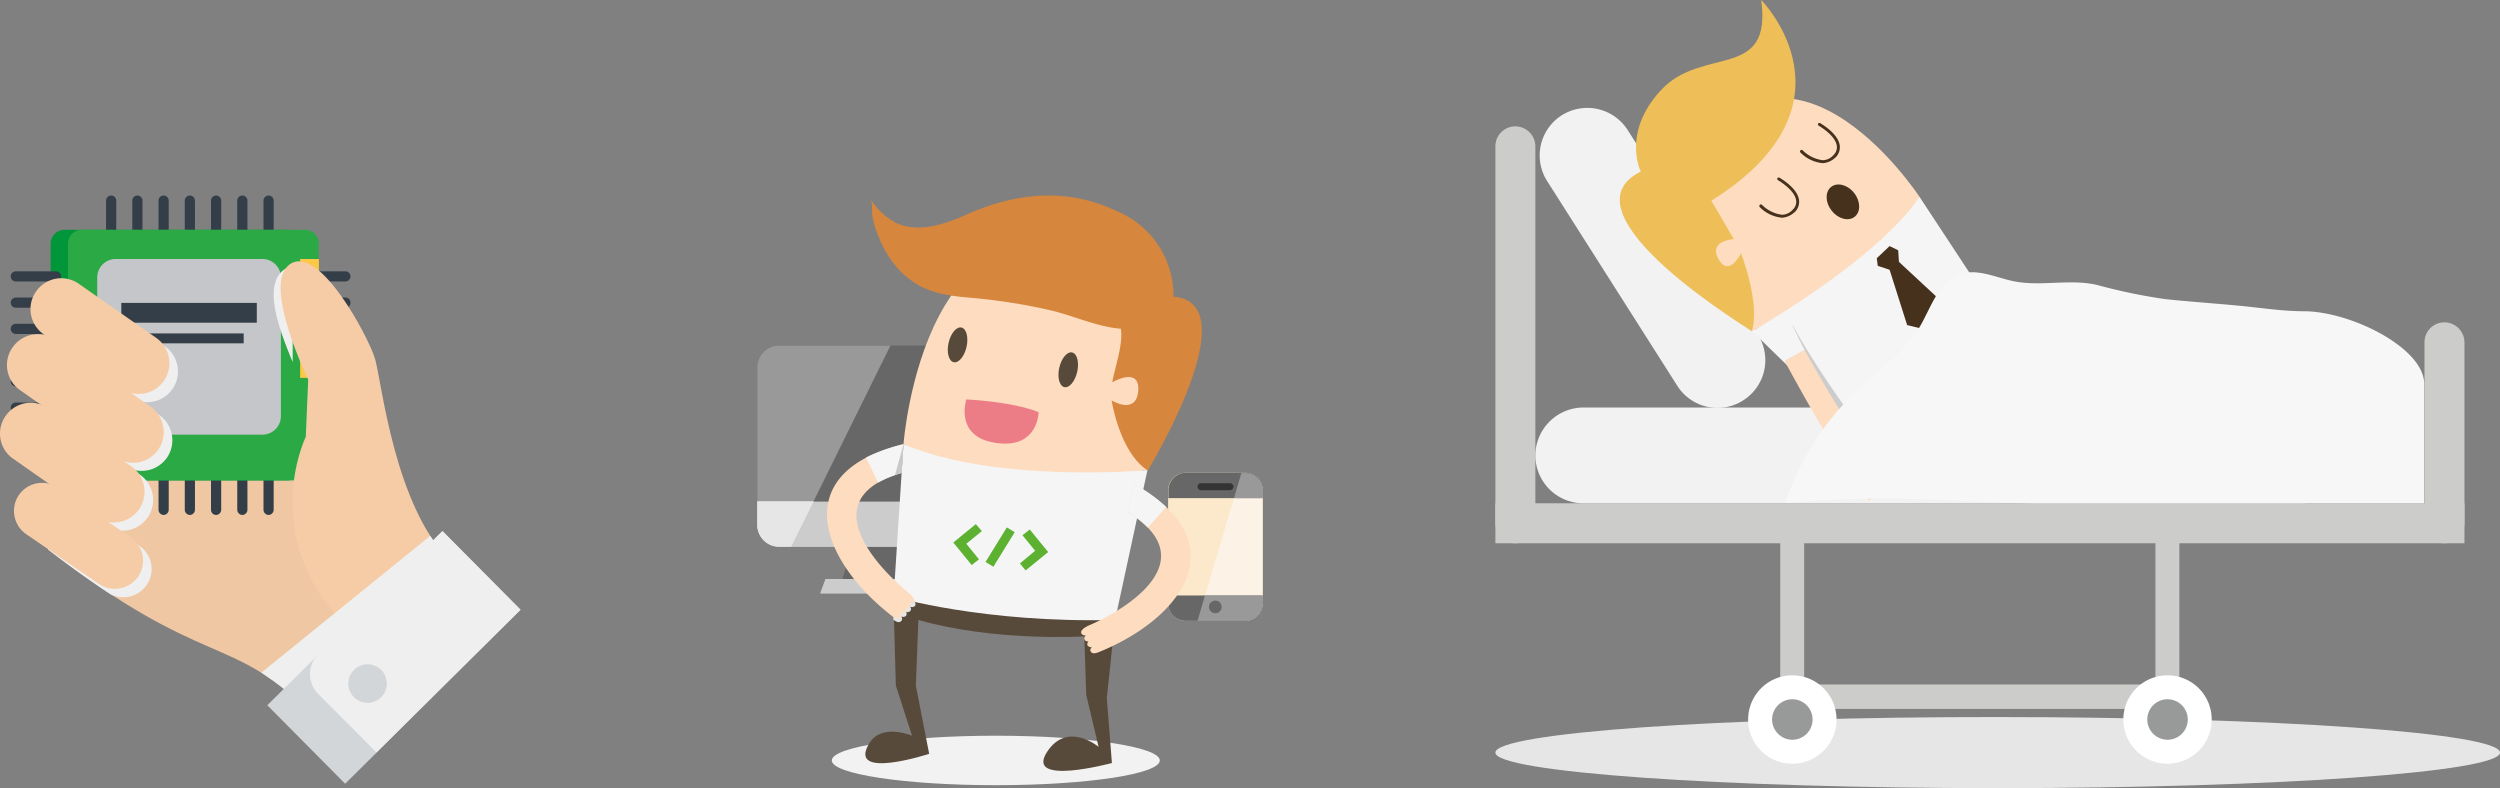 <svg xmlns="http://www.w3.org/2000/svg" viewBox="54 4890.367 319 100.566">
  <rect x="54" y="4890.367" width="319" height="100.566" fill="#808080" stroke="none"/>
  <defs>
    <style>
      .cls-1 {
        fill: #efc7a3;
      }

      .cls-2 {
        fill: #343e48;
      }

      .cls-3 {
        fill: #019639;
      }

      .cls-4 {
        fill: #2ba945;
      }

      .cls-5 {
        fill: #c4c6c9;
      }

      .cls-6 {
        fill: #fdc846;
      }

      .cls-7 {
        fill: #efefef;
      }

      .cls-8 {
        fill: #f6cca7;
      }

      .cls-9 {
        fill: #d2d6d9;
      }

      .cls-10 {
        fill: #676767;
      }

      .cls-11 {
        fill: #cdcccc;
      }

      .cls-12 {
        fill: #9a9999;
      }

      .cls-13, .cls-27 {
        fill: #e7e6e6;
      }

      .cls-14 {
        fill: #fce8ca;
      }

      .cls-15 {
        fill: #fcf3e6;
      }

      .cls-16 {
        fill: #343434;
      }

      .cls-17, .cls-28 {
        fill: #f2f2f2;
      }

      .cls-18 {
        fill: #fddcbf;
      }

      .cls-19 {
        fill: #d6863d;
      }

      .cls-20 {
        fill: #584a3a;
      }

      .cls-21 {
        fill: #f5f5f5;
      }

      .cls-22 {
        opacity: 0.18;
      }

      .cls-23 {
        fill: #010202;
      }

      .cls-24 {
        fill: none;
      }

      .cls-25 {
        fill: #ec7d87;
      }

      .cls-26 {
        fill: #5cb130;
      }

      .cls-27, .cls-28, .cls-30, .cls-31, .cls-32, .cls-35 {
        fill-rule: evenodd;
      }

      .cls-29, .cls-30 {
        fill: #cccccb;
      }

      .cls-31 {
        fill: #fff;
      }

      .cls-32 {
        fill: #989999;
      }

      .cls-33 {
        fill: #46311d;
      }

      .cls-34 {
        fill: #eebf58;
      }

      .cls-35 {
        fill: #f8f7f7;
      }
    </style>
  </defs>
  <g id="Group_1866" data-name="Group 1866" transform="translate(21)">
    <g id="Group_1546" data-name="Group 1546" transform="translate(33.013 4915.318)">
      <g id="Group_1543" data-name="Group 1543" transform="translate(1.358 0)">
        <path id="Path_1691" data-name="Path 1691" class="cls-1" d="M52.541,67.354c4.851,3.28,16.6,20.839,16.6,20.839L51.311,106.129C41.3,96.017,37.954,100.766,17.9,85.29L39.389,61S50.526,71.556,52.541,67.354Z" transform="translate(-13.151 -40.161)"/>
        <g id="Group_1541" data-name="Group 1541">
          <path id="Path_1692" data-name="Path 1692" class="cls-2" d="M69.649,6.423A.672.672,0,0,1,69,5.774V.649a.649.649,0,0,1,1.3,0V5.774a.672.672,0,0,1-.649.649Zm0,0" transform="translate(-46.794 0)"/>
          <path id="Path_1693" data-name="Path 1693" class="cls-2" d="M59.849,6.423a.672.672,0,0,1-.649-.649V.649a.649.649,0,1,1,1.3,0V5.774a.672.672,0,0,1-.649.649Zm0,0" transform="translate(-40.342 0)"/>
          <path id="Path_1694" data-name="Path 1694" class="cls-2" d="M50.049,6.423a.672.672,0,0,1-.649-.649V.649a.649.649,0,0,1,1.3,0V5.774a.672.672,0,0,1-.649.649Zm0,0" transform="translate(-33.89 0)"/>
          <path id="Path_1695" data-name="Path 1695" class="cls-2" d="M40.249,6.423a.672.672,0,0,1-.649-.649V.649a.649.649,0,1,1,1.3,0V5.774a.672.672,0,0,1-.649.649Zm0,0" transform="translate(-27.438 0)"/>
          <path id="Path_1696" data-name="Path 1696" class="cls-2" d="M79.449,6.423a.649.649,0,0,1-.649-.649V.649a.649.649,0,1,1,1.3,0V5.774a.672.672,0,0,1-.649.649Zm0,0" transform="translate(-53.246 0)"/>
          <path id="Path_1697" data-name="Path 1697" class="cls-2" d="M89.249,6.423a.672.672,0,0,1-.649-.649V.649a.649.649,0,0,1,1.3,0V5.774a.672.672,0,0,1-.649.649Zm0,0" transform="translate(-59.698 0)"/>
          <path id="Path_1698" data-name="Path 1698" class="cls-2" d="M99.049,6.423a.672.672,0,0,1-.649-.649V.649a.649.649,0,1,1,1.3,0V5.774a.672.672,0,0,1-.649.649Zm0,0" transform="translate(-66.15 0)"/>
          <path id="Path_1699" data-name="Path 1699" class="cls-2" d="M69.649,106.923a.672.672,0,0,1-.649-.649v-5.124a.649.649,0,1,1,1.3,0v5.124a.672.672,0,0,1-.649.649Zm0,0" transform="translate(-46.794 -66.166)"/>
          <path id="Path_1700" data-name="Path 1700" class="cls-2" d="M79.449,106.923a.649.649,0,0,1-.649-.649v-5.124a.649.649,0,1,1,1.3,0v5.124a.672.672,0,0,1-.649.649Zm0,0" transform="translate(-53.246 -66.166)"/>
          <path id="Path_1701" data-name="Path 1701" class="cls-2" d="M89.249,106.923a.672.672,0,0,1-.649-.649v-5.124a.649.649,0,1,1,1.3,0v5.124a.672.672,0,0,1-.649.649Zm0,0" transform="translate(-59.698 -66.166)"/>
          <path id="Path_1702" data-name="Path 1702" class="cls-2" d="M99.049,106.923a.672.672,0,0,1-.649-.649v-5.124a.649.649,0,1,1,1.3,0v5.124a.672.672,0,0,1-.649.649Zm0,0" transform="translate(-66.15 -66.166)"/>
          <path id="Path_1703" data-name="Path 1703" class="cls-2" d="M59.849,106.923a.672.672,0,0,1-.649-.649v-5.124a.649.649,0,1,1,1.3,0v5.124a.672.672,0,0,1-.649.649Zm0,0" transform="translate(-40.342 -66.166)"/>
          <path id="Path_1704" data-name="Path 1704" class="cls-2" d="M50.049,106.923a.672.672,0,0,1-.649-.649v-5.124a.649.649,0,1,1,1.3,0v5.124a.672.672,0,0,1-.649.649Zm0,0" transform="translate(-33.89 -66.166)"/>
          <path id="Path_1705" data-name="Path 1705" class="cls-2" d="M40.249,106.923a.672.672,0,0,1-.649-.649v-5.124a.649.649,0,1,1,1.3,0v5.124a.672.672,0,0,1-.649.649Zm0,0" transform="translate(-27.438 -66.166)"/>
          <path id="Path_1706" data-name="Path 1706" class="cls-2" d="M117.874,59h-5.124a.672.672,0,0,1-.649-.649.649.649,0,0,1,.649-.649h5.124a.628.628,0,0,1,.649.649.649.649,0,0,1-.649.649Zm0,0" transform="translate(-75.17 -37.988)"/>
          <path id="Path_1707" data-name="Path 1707" class="cls-2" d="M117.874,49.2h-5.124a.649.649,0,1,1,0-1.3h5.124a.649.649,0,0,1,0,1.3Zm0,0" transform="translate(-75.17 -31.536)"/>
          <path id="Path_1708" data-name="Path 1708" class="cls-2" d="M117.874,39.4h-5.124a.649.649,0,1,1,0-1.3h5.124a.649.649,0,0,1,0,1.3Zm0,0" transform="translate(-75.17 -25.084)"/>
          <path id="Path_1709" data-name="Path 1709" class="cls-2" d="M117.874,29.6h-5.124a.649.649,0,1,1,0-1.3h5.124a.649.649,0,0,1,.649.649.672.672,0,0,1-.649.649Zm0,0" transform="translate(-75.17 -18.632)"/>
          <path id="Path_1710" data-name="Path 1710" class="cls-2" d="M117.874,68.8h-5.124a.672.672,0,0,1-.649-.649.649.649,0,0,1,.649-.649h5.124a.628.628,0,0,1,.649.649.649.649,0,0,1-.649.649Zm0,0" transform="translate(-75.17 -44.44)"/>
          <path id="Path_1711" data-name="Path 1711" class="cls-2" d="M117.874,78.6h-5.124a.649.649,0,0,1,0-1.3h5.124a.649.649,0,0,1,0,1.3Zm0,0" transform="translate(-75.17 -50.892)"/>
          <path id="Path_1712" data-name="Path 1712" class="cls-2" d="M117.874,88.4h-5.124a.649.649,0,0,1,0-1.3h5.124a.649.649,0,0,1,0,1.3Zm0,0" transform="translate(-75.17 -57.344)"/>
          <path id="Path_1713" data-name="Path 1713" class="cls-3" d="M50.877,14.576A1.764,1.764,0,0,0,49.1,12.8H20.676A1.764,1.764,0,0,0,18.9,14.576V43a1.764,1.764,0,0,0,1.776,1.776H49.1A1.764,1.764,0,0,0,50.877,43Zm0,0" transform="translate(-13.81 -8.427)"/>
          <path id="Path_1714" data-name="Path 1714" class="cls-2" d="M9.774,59H4.649A.672.672,0,0,1,4,58.349a.649.649,0,0,1,.649-.649H9.774a.649.649,0,1,1,0,1.3Zm0,0" transform="translate(-4 -37.988)"/>
          <path id="Path_1715" data-name="Path 1715" class="cls-2" d="M9.774,68.8H4.649A.672.672,0,0,1,4,68.149a.649.649,0,0,1,.649-.649H9.774a.649.649,0,1,1,0,1.3Zm0,0" transform="translate(-4 -44.44)"/>
          <path id="Path_1716" data-name="Path 1716" class="cls-2" d="M9.774,78.6H4.649a.649.649,0,0,1,0-1.3H9.774a.672.672,0,0,1,.649.649.649.649,0,0,1-.649.649Zm0,0" transform="translate(-4 -50.892)"/>
          <path id="Path_1717" data-name="Path 1717" class="cls-2" d="M9.774,88.4H4.649a.649.649,0,0,1,0-1.3H9.774a.672.672,0,0,1,.649.649.649.649,0,0,1-.649.649Zm0,0" transform="translate(-4 -57.344)"/>
          <path id="Path_1718" data-name="Path 1718" class="cls-2" d="M9.774,49.2H4.649a.649.649,0,0,1,0-1.3H9.774a.672.672,0,0,1,.649.649.649.649,0,0,1-.649.649Zm0,0" transform="translate(-4 -31.536)"/>
          <path id="Path_1719" data-name="Path 1719" class="cls-2" d="M9.774,39.4H4.649a.649.649,0,0,1,0-1.3H9.774a.672.672,0,0,1,.649.649.649.649,0,0,1-.649.649Zm0,0" transform="translate(-4 -25.084)"/>
          <path id="Path_1720" data-name="Path 1720" class="cls-2" d="M9.774,29.6H4.649a.649.649,0,1,1,0-1.3H9.774a.649.649,0,1,1,0,1.3Zm0,0" transform="translate(-4 -18.632)"/>
          <path id="Path_1721" data-name="Path 1721" class="cls-4" d="M57.411,14.576A1.764,1.764,0,0,0,55.634,12.8H27.176A1.764,1.764,0,0,0,25.4,14.576V43a1.764,1.764,0,0,0,1.776,1.776H55.6A1.764,1.764,0,0,0,57.377,43V14.576Zm0,0" transform="translate(-18.089 -8.427)"/>
          <path id="Path_1722" data-name="Path 1722" class="cls-5" d="M59.736,26.057A2.362,2.362,0,0,0,57.379,23.7H38.657A2.362,2.362,0,0,0,36.3,26.057v17.7a2.362,2.362,0,0,0,2.357,2.357H57.379a2.362,2.362,0,0,0,2.357-2.357Zm0,0" transform="translate(-25.265 -15.603)"/>
          <rect id="Rectangle_115" data-name="Rectangle 115" class="cls-6" width="2.391" height="15.168" transform="translate(36.93 8.097)"/>
          <rect id="Rectangle_116" data-name="Rectangle 116" class="cls-2" width="17.287" height="2.528" transform="translate(14.109 13.699)"/>
          <rect id="Rectangle_117" data-name="Rectangle 117" class="cls-2" width="13.939" height="1.264" transform="translate(15.783 17.594)"/>
        </g>
        <path id="Path_1723" data-name="Path 1723" class="cls-7" d="M30.506,73.045a3.583,3.583,0,0,0-.957-4.988l-2.87-1.981a3.925,3.925,0,0,0,3.929-1.606h0A3.932,3.932,0,0,0,29.652,59l-.888-.649a3.947,3.947,0,0,0,4.3-1.5h0a3.932,3.932,0,0,0-.957-5.466l-2.528-1.776a3.923,3.923,0,0,0,4.2-1.537h0a3.932,3.932,0,0,0-.957-5.466l-9.873-6.867a2.548,2.548,0,0,0-.41-.239v26h1.571L17.9,68.536c3.006,2.323,5.637,4.168,7.96,5.705A3.634,3.634,0,0,0,30.506,73.045Z" transform="translate(-13.151 -23.372)"/>
        <g id="Group_1542" data-name="Group 1542" transform="translate(33.549 9.053)">
          <path id="Path_1724" data-name="Path 1724" class="cls-7" d="M104.627,26.5a2.348,2.348,0,0,0-1.5.752c-2.255,2.357.171,8.2,1.5,11.445Z" transform="translate(-102.202 -26.5)"/>
        </g>
      </g>
      <path id="Path_1725" data-name="Path 1725" class="cls-8" d="M21.061,119.266h0a3.613,3.613,0,0,1-4.988.957l-9.292-6.354a3.613,3.613,0,0,1-.957-4.988h0a3.613,3.613,0,0,1,4.988-.957l9.292,6.32A3.623,3.623,0,0,1,21.061,119.266Z" transform="translate(-3.441 -70.652)"/>
      <path id="Path_1726" data-name="Path 1726" class="cls-8" d="M17.722,90.988h0a3.9,3.9,0,0,1-5.466.957L1.665,84.532a3.9,3.9,0,0,1-.957-5.466h0a3.9,3.9,0,0,1,5.466-.957l10.591,7.413A3.932,3.932,0,0,1,17.722,90.988Z" transform="translate(0 -50.949)"/>
      <path id="Path_1727" data-name="Path 1727" class="cls-8" d="M21.894,66.516h0a3.9,3.9,0,0,1-5.466.957L4.265,58.932a3.9,3.9,0,0,1-.957-5.466h0a3.9,3.9,0,0,1,5.466-.957L20.937,61.05A3.963,3.963,0,0,1,21.894,66.516Z" transform="translate(-1.712 -34.095)"/>
      <path id="Path_1728" data-name="Path 1728" class="cls-8" d="M28.4,43.976h0a3.9,3.9,0,0,1-5.466.957l-9.873-6.9a3.9,3.9,0,0,1-.957-5.466h0a3.9,3.9,0,0,1,5.466-.957l9.873,6.9A3.932,3.932,0,0,1,28.4,43.976Z" transform="translate(-7.505 -20.335)"/>
      <path id="Path_1729" data-name="Path 1729" class="cls-8" d="M115.182,72.882c-14.109-11.684-7.174-25.93-7.174-25.93l.307-7.311s-5.569-11.41-2.7-14.383c3.655-3.792,10.454,9.019,11.24,11.786.888,3.177,2.426,18.448,9.5,25.725Z" transform="translate(-69.002 -16.171)"/>
      <path id="Path_1730" data-name="Path 1730" class="cls-7" d="M121.241,129.9a19.89,19.89,0,0,1-2.084-2.8L97.6,144.557a4.453,4.453,0,0,1,.512.342.033.033,0,0,1,.034.034c.342.239.683.478,1.059.717a.033.033,0,0,1,.034.034c.171.137.342.273.547.41h0c.376.273.717.581,1.127.888l.034.034c.376.307.752.649,1.162,1.025Z" transform="translate(-64.265 -83.679)"/>
      <rect id="Rectangle_118" data-name="Rectangle 118" class="cls-9" width="31.533" height="14.109" transform="matrix(0.71, -0.704, 0.704, 0.71, 34.095, 65.036)"/>
      <g id="Group_1544" data-name="Group 1544" transform="translate(39.544 42.806)">
        <path id="Path_1731" data-name="Path 1731" class="cls-7" d="M142.635,135.344l-18.38,18.209-7.448-7.482a3.567,3.567,0,0,1,.034-5.056L132.66,125.3Z" transform="translate(-115.775 -125.3)"/>
      </g>
      <g id="Group_1545" data-name="Group 1545" transform="translate(43.408 58.791)">
        <circle id="Ellipse_150" data-name="Ellipse 150" class="cls-9" cx="2.46" cy="2.46" r="2.46" transform="translate(0 3.463) rotate(-44.749)"/>
      </g>
    </g>
    <g id="Group_1831" data-name="Group 1831" transform="translate(129.624 4915.294)">
      <path id="Path_2286" data-name="Path 2286" class="cls-10" d="M28.424,104.486l-2.024,7h9.391L34.739,104Z" transform="translate(-15.714 -61.888)"/>
      <path id="Path_2287" data-name="Path 2287" class="cls-11" d="M19.8,122.762H31.782V120.9H20.488Z" transform="translate(-11.785 -71.947)"/>
      <path id="Path_2288" data-name="Path 2288" class="cls-10" d="M27.445,73H2.793A2.8,2.8,0,0,1,0,70.211V50.093A2.8,2.8,0,0,1,2.793,47.3H21.656L26.15,67.175Z" transform="translate(0 -28.139)"/>
      <path id="Path_2289" data-name="Path 2289" class="cls-12" d="M17,47.3,4.331,72.964H2.793A2.8,2.8,0,0,1,0,70.171V50.093A2.8,2.8,0,0,1,2.793,47.3Z" transform="translate(0 -28.139)"/>
      <path id="Path_2290" data-name="Path 2290" class="cls-11" d="M27.445,102.289H2.793A2.8,2.8,0,0,1,0,99.5v-3H26.15Z" transform="translate(0 -57.424)"/>
      <path id="Path_2291" data-name="Path 2291" class="cls-13" d="M7.205,96.4l-2.874,5.789H2.793A2.8,2.8,0,0,1,0,99.4v-3Z" transform="translate(0 -57.364)"/>
      <path id="Path_2292" data-name="Path 2292" class="cls-14" d="M141.563,89.667v14.37A2.263,2.263,0,0,1,139.3,106.3h-7.529a2.263,2.263,0,0,1-2.267-2.267V89.667a2.263,2.263,0,0,1,2.267-2.267H139.3A2.263,2.263,0,0,1,141.563,89.667Z" transform="translate(-77.079 -52.007)"/>
      <path id="Path_2293" data-name="Path 2293" class="cls-15" d="M147.1,89.725v14.37a2.263,2.263,0,0,1-2.267,2.267H138.8L144.386,87.5h.445A2.2,2.2,0,0,1,147.1,89.725Z" transform="translate(-82.615 -52.065)"/>
      <path id="Path_2294" data-name="Path 2294" class="cls-10" d="M141.563,126.1v.971a2.263,2.263,0,0,1-2.267,2.267h-7.529a2.263,2.263,0,0,1-2.267-2.267V126.1Z" transform="translate(-77.079 -75.042)"/>
      <path id="Path_2295" data-name="Path 2295" class="cls-10" d="M141.622,89.667v.972H129.6v-.972a2.263,2.263,0,0,1,2.267-2.267H139.4A2.255,2.255,0,0,1,141.622,89.667Z" transform="translate(-77.139 -52.007)"/>
      <path id="Path_2296" data-name="Path 2296" class="cls-12" d="M147.1,126.1v.971a2.263,2.263,0,0,1-2.267,2.267H138.8l.931-3.2H147.1Z" transform="translate(-82.615 -75.042)"/>
      <path id="Path_2297" data-name="Path 2297" class="cls-16" d="M142.929,91.591h-3.684a.445.445,0,1,1,0-.891h3.684a.445.445,0,1,1,0,.891Z" transform="translate(-82.615 -53.971)"/>
      <g id="Group_1830" data-name="Group 1830" transform="translate(8.903 0.023)">
        <g id="Group_1828" data-name="Group 1828">
          <g id="Group_1827" data-name="Group 1827">
            <g id="Group_1822" data-name="Group 1822">
              <path id="Path_2298" data-name="Path 2298" class="cls-17" d="M23.5,173.457c0,1.741,9.391,3.157,20.928,3.157,11.577,0,20.928-1.417,20.928-3.157S55.964,170.3,44.428,170.3,23.5,171.717,23.5,173.457Z" transform="translate(-22.89 -101.373)"/>
              <g id="Group_1821" data-name="Group 1821">
                <g id="Group_1820" data-name="Group 1820">
                  <g id="Group_1819" data-name="Group 1819">
                    <g id="Group_1818" data-name="Group 1818">
                      <g id="Group_1817" data-name="Group 1817">
                        <g id="Group_1798" data-name="Group 1798" transform="translate(5.508)">
                          <g id="Group_1793" data-name="Group 1793" transform="translate(4.25 6.117)">
                            <path id="Path_2299" data-name="Path 2299" class="cls-18" d="M46.1,40.744S48.772,4.88,74.031,18.035c0,0,4.534,9.027,3.238,26.028C55.936,46.573,46.1,40.744,46.1,40.744Z" transform="translate(-46.1 -15.135)"/>
                          </g>
                          <g id="Group_1794" data-name="Group 1794">
                            <path id="Path_2300" data-name="Path 2300" class="cls-19" d="M41.186,11.105c2.226,1.457,4.615,1.741,7.448,1.983a73.545,73.545,0,0,1,9.8,1.538c2.914.648,6.193,2.186,9.148,2.388.324,1.983-.729,4.817-1.093,6.841,0,0,3.522-2.064,3.319,1.052-.243,3.2-3.4,1.255-3.4,1.255s1.012,6.639,4.615,8.946c-.162.243,13.075-21.373,3.279-22.183a11.66,11.66,0,0,0-7-10.808c-6.477-3.157-13.075-2.51-19.47.364C44.991,3.738,41.672,4.831,38.879,3.5A8.37,8.37,0,0,1,35.6.378c.4.688.162,1.5.283,2.267a11.383,11.383,0,0,0,.85,2.753,12.832,12.832,0,0,0,3.157,4.7A15.862,15.862,0,0,0,41.186,11.105Z" transform="translate(-35.6 -0.023)"/>
                          </g>
                          <g id="Group_1797" data-name="Group 1797" transform="translate(40.763 15.939)">
                            <g id="Group_1795" data-name="Group 1795" transform="translate(0.243)">
                              <path id="Path_2301" data-name="Path 2301" class="cls-18" d="M136.9,39.4Z" transform="translate(-136.9 -39.4)"/>
                            </g>
                            <g id="Group_1796" data-name="Group 1796" transform="translate(0 0.971)">
                              <path id="Path_2302" data-name="Path 2302" class="cls-18" d="M136.3,41.8h0Z" transform="translate(-136.3 -41.8)"/>
                            </g>
                          </g>
                        </g>
                        <g id="Group_1799" data-name="Group 1799" transform="translate(4.889 51.197)">
                          <path id="Path_2303" data-name="Path 2303" class="cls-20" d="M65.94,129.455l-1.052,9.958.648,8.3s-11.091,3-8.3-1.376c2.591-4.048,6.6-.688,6.6-.688l-1.579-6.639-.243-7.448s-11.456.688-21.171-2.1l-.324,8.379,1.7,8.7s-10.525,3.441-7.651-1.336c1.579-2.631,5.465-.972,5.465-.972l-2.064-6.4L37.645,126.5Z" transform="translate(-34.072 -126.5)"/>
                        </g>
                        <g id="Group_1802" data-name="Group 1802" transform="translate(8.503 31.726)">
                          <g id="Group_1801" data-name="Group 1801">
                            <g id="Group_1800" data-name="Group 1800">
                              <path id="Path_2304" data-name="Path 2304" class="cls-21" d="M44.255,78.4,43,97.87s11.577,3.4,28.254,2.955l4.129-19.106S56.115,83.46,44.255,78.4Z" transform="translate(-43 -78.4)"/>
                            </g>
                          </g>
                        </g>
                        <g id="Group_1804" data-name="Group 1804" transform="translate(8.463 49.375)">
                          <g id="Group_1803" data-name="Group 1803">
                            <path id="Path_2305" data-name="Path 2305" class="cls-13" d="M45.653,125a.554.554,0,0,1-.607.081c.121.2.162.4,0,.567a.438.438,0,0,1-.526.081.494.494,0,0,1,0,.526.554.554,0,0,1-.607.081c.121.2.162.4,0,.567-.283.324-.688.081-1.012-.162v-2.915h0L43.021,122c.729.688,1.417,1.3,2.024,1.781C45.207,123.9,45.976,124.631,45.653,125Z" transform="translate(-42.9 -122)"/>
                          </g>
                        </g>
                        <g id="Group_1806" data-name="Group 1806" transform="translate(0 31.726)">
                          <g id="Group_1805" data-name="Group 1805">
                            <path id="Path_2306" data-name="Path 2306" class="cls-18" d="M31.752,78.4l-.243,3.684c-11.334,3.238-3.117,12.063.931,15.3.121.121.931.81.607,1.214a.554.554,0,0,1-.607.081c.121.2.162.4,0,.567a.438.438,0,0,1-.526.081.494.494,0,0,1,0,.526.554.554,0,0,1-.607.081c.121.2.162.4,0,.567-.324.364-.729.04-1.052-.2C20.984,93.094,17.058,81.962,31.752,78.4Z" transform="translate(-21.994 -78.4)"/>
                          </g>
                        </g>
                        <g id="Group_1808" data-name="Group 1808" transform="translate(4.982 31.726)">
                          <g id="Group_1807" data-name="Group 1807">
                            <path id="Path_2307" data-name="Path 2307" class="cls-21" d="M39.077,78.4l-.243,3.684a14.305,14.305,0,0,0-3,1.214L34.3,80.1A23.986,23.986,0,0,1,39.077,78.4Z" transform="translate(-34.3 -78.4)"/>
                          </g>
                        </g>
                        <g id="Group_1810" data-name="Group 1810" class="cls-22" transform="translate(8.665 31.726)">
                          <g id="Group_1809" data-name="Group 1809">
                            <path id="Path_2308" data-name="Path 2308" class="cls-23" d="M44.25,82.084a6.975,6.975,0,0,0-.85.283L44.493,78.4Z" transform="translate(-43.4 -78.4)"/>
                          </g>
                        </g>
                        <g id="Group_1813" data-name="Group 1813" transform="translate(46.797 15.211)">
                          <g id="Group_1811" data-name="Group 1811" transform="translate(0.243)">
                            <path id="Path_2309" data-name="Path 2309" class="cls-24" d="M138.2,37.6h0Z" transform="translate(-138.2 -37.6)"/>
                          </g>
                          <g id="Group_1812" data-name="Group 1812" transform="translate(0 0.972)">
                            <path id="Path_2310" data-name="Path 2310" class="cls-24" d="M137.6,40h0Z" transform="translate(-137.6 -40)"/>
                          </g>
                        </g>
                        <g id="Group_1816" data-name="Group 1816" transform="translate(17.555 26.019)">
                          <g id="Group_1815" data-name="Group 1815">
                            <g id="Group_1814" data-name="Group 1814">
                              <path id="Path_2311" data-name="Path 2311" class="cls-25" d="M65.58,64.3s5.789.243,9.229,1.619c0,0-.04,4.736-5.465,3.926C64,69.077,65.58,64.3,65.58,64.3Z" transform="translate(-65.362 -64.3)"/>
                            </g>
                          </g>
                        </g>
                      </g>
                    </g>
                  </g>
                </g>
                <ellipse id="Ellipse_177" data-name="Ellipse 177" class="cls-20" cx="2.267" cy="1.174" rx="2.267" ry="1.174" transform="translate(15.016 21.008) rotate(-77.333)"/>
                <ellipse id="Ellipse_178" data-name="Ellipse 178" class="cls-20" cx="2.267" cy="1.174" rx="2.267" ry="1.174" transform="translate(29.138 24.189) rotate(-77.333)"/>
              </g>
            </g>
            <g id="Group_1824" data-name="Group 1824" transform="translate(32.428 36.786)">
              <g id="Group_1823" data-name="Group 1823">
                <path id="Path_2312" data-name="Path 2312" class="cls-18" d="M108.822,90.9l-.769,3.6c10.039,6.193-.243,12.468-5.019,14.492-.162.081-1.133.526-.891,1.012a.585.585,0,0,0,.567.243c-.162.162-.283.324-.162.526.081.2.283.243.486.243-.121.162-.2.324-.121.486a.585.585,0,0,0,.567.243c-.162.162-.283.324-.162.526.2.4.688.243,1.093.081C115.218,107.942,121.978,98.308,108.822,90.9Z" transform="translate(-102.104 -90.9)"/>
              </g>
            </g>
            <g id="Group_1826" data-name="Group 1826" transform="translate(38.377 36.786)">
              <g id="Group_1825" data-name="Group 1825">
                <path id="Path_2313" data-name="Path 2313" class="cls-21" d="M117.569,90.9l-.769,3.6a11.631,11.631,0,0,1,2.55,1.983l2.348-2.631A20.928,20.928,0,0,0,117.569,90.9Z" transform="translate(-116.8 -90.9)"/>
              </g>
            </g>
          </g>
        </g>
        <g id="Group_1829" data-name="Group 1829" transform="translate(16.113 41.927)">
          <path id="Path_2314" data-name="Path 2314" class="cls-26" d="M64.148,108.822,61.8,105.948l2.874-2.348.769.891L63.46,106.11l1.619,1.983Z" transform="translate(-61.8 -103.6)"/>
          <path id="Path_2315" data-name="Path 2315" class="cls-26" d="M83.529,110.522l-.729-.891,1.943-1.619-1.619-1.983.931-.729,2.348,2.874Z" transform="translate(-74.299 -104.612)"/>
          <rect id="Rectangle_181" data-name="Rectangle 181" class="cls-26" width="5.181" height="1.174" transform="matrix(0.525, -0.851, 0.851, 0.525, 4.115, 4.825)"/>
        </g>
      </g>
      <path id="Path_2316" data-name="Path 2316" class="cls-12" d="M153.943,89.725V90.7H150.3l.931-3.2h.445A2.2,2.2,0,0,1,153.943,89.725Z" transform="translate(-89.46 -52.065)"/>
      <circle id="Ellipse_179" data-name="Ellipse 179" class="cls-10" cx="0.81" cy="0.81" r="0.81" transform="translate(57.642 51.706)"/>
    </g>
    <g id="Group_1864" data-name="Group 1864" transform="translate(223.812 4890.367)">
      <g id="Group_1836" data-name="Group 1836" transform="translate(0 13.767)">
        <path id="Path_2317" data-name="Path 2317" class="cls-27" d="M64.094,299.57c35.307,0,64.094-2.047,64.094-4.535,0-2.52-28.787-4.535-64.094-4.535C28.787,290.468,0,292.515,0,295.035,0,297.523,28.787,299.57,64.094,299.57Z" transform="translate(0 -212.771)"/>
        <g id="Group_1835" data-name="Group 1835">
          <path id="Path_2318" data-name="Path 2318" class="cls-28" d="M20.761,44.653h0A6.078,6.078,0,0,0,18.9,53.062l16.6,26.11A6.072,6.072,0,0,0,43.91,81.03h0a6.072,6.072,0,0,0,1.858-8.409L29.17,46.542A6.108,6.108,0,0,0,20.761,44.653Z" transform="translate(-12.288 -43.711)"/>
          <rect id="Rectangle_193" data-name="Rectangle 193" class="cls-29" width="123.653" height="5.102" transform="translate(0 50.453)"/>
          <path id="Path_2319" data-name="Path 2319" class="cls-30" d="M0,53.751v48.094A2.561,2.561,0,0,0,2.551,104.4h0A2.561,2.561,0,0,0,5.1,101.845V53.751A2.561,2.561,0,0,0,2.551,51.2h0A2.541,2.541,0,0,0,0,53.751Z" transform="translate(0 -48.841)"/>
          <path id="Path_2320" data-name="Path 2320" class="cls-28" d="M16.2,171.21h0a6.116,6.116,0,0,0,6.11,6.11h91.622a6.116,6.116,0,0,0,6.11-6.11h0a6.116,6.116,0,0,0-6.11-6.11H22.279A6.15,6.15,0,0,0,16.2,171.21Z" transform="translate(-11.098 -126.868)"/>
          <g id="Group_1834" data-name="Group 1834" transform="translate(32.252 52.185)">
            <g id="Group_1833" data-name="Group 1833" transform="translate(4.094)">
              <rect id="Rectangle_194" data-name="Rectangle 194" class="cls-29" width="3.055" height="27.118" transform="translate(47.874)"/>
              <rect id="Rectangle_195" data-name="Rectangle 195" class="cls-29" width="3.055" height="27.118"/>
            </g>
            <rect id="Rectangle_196" data-name="Rectangle 196" class="cls-29" width="50.929" height="3.118" transform="translate(4.094 21.386)"/>
            <path id="Path_2321" data-name="Path 2321" class="cls-31" d="M260.038,284.876a5.638,5.638,0,1,0-5.638-5.638A5.652,5.652,0,0,0,260.038,284.876Z" transform="translate(-206.526 -253.38)"/>
            <path id="Path_2322" data-name="Path 2322" class="cls-32" d="M266.683,288.465a2.583,2.583,0,1,0-2.583-2.583A2.594,2.594,0,0,0,266.683,288.465Z" transform="translate(-213.171 -260.025)"/>
            <path id="Path_2323" data-name="Path 2323" class="cls-31" d="M108.038,284.876a5.638,5.638,0,1,0-5.638-5.638A5.625,5.625,0,0,0,108.038,284.876Z" transform="translate(-102.4 -253.38)"/>
            <path id="Path_2324" data-name="Path 2324" class="cls-32" d="M114.683,288.465a2.583,2.583,0,1,0-2.583-2.583A2.594,2.594,0,0,0,114.683,288.465Z" transform="translate(-109.045 -260.025)"/>
          </g>
          <path id="Path_2325" data-name="Path 2325" class="cls-30" d="M376.4,133.151v23.087a2.561,2.561,0,0,0,2.551,2.551h0a2.561,2.561,0,0,0,2.551-2.551V133.151a2.561,2.561,0,0,0-2.551-2.551h0A2.541,2.541,0,0,0,376.4,133.151Z" transform="translate(-257.849 -103.234)"/>
        </g>
      </g>
      <g id="Group_1863" data-name="Group 1863" transform="translate(15.871)">
        <g id="Group_1839" data-name="Group 1839" transform="translate(32.002 33.323)">
          <g id="Group_1838" data-name="Group 1838">
            <g id="Group_1837" data-name="Group 1837">
              <path id="Path_2326" data-name="Path 2326" class="cls-18" d="M164.535,128.1c.283-.157.22-.535.094-.756.094.22.315.567.693.409.409-.189.252-.756.189-.976h0c.094.189.346.63.724.472.346-.157.157-.661.094-.85.094.189.409.693.819.472.315-.157-.094-.85-.094-.85-8.85-12.126-12.441-20.22-12.441-20.22L152,107.312a217.031,217.031,0,0,0,11.874,20.22C163.842,127.564,164.252,128.257,164.535,128.1Z" transform="translate(-152 -105.8)"/>
            </g>
          </g>
        </g>
        <path id="Path_2327" data-name="Path 2327" class="cls-33" d="M191.1,139.584s11.15-2.362,18.929,4.945c0,0,4.283-4.031,2.8-6.047s-4.63-1.26-3.591,3.055a20.97,20.97,0,0,0-15.5-4.945Z" transform="translate(-146.783 -93.537)"/>
        <path id="Path_2328" data-name="Path 2328" class="cls-33" d="M160.5,123.1c2.268,3.874,1.8,5.858-4.945,10.3-12.252,8.063-13.354,4.913-13.354,4.913Z" transform="translate(-113.284 -84.329)"/>
        <g id="Group_1861" data-name="Group 1861">
          <g id="Group_1860" data-name="Group 1860">
            <g id="Group_1840" data-name="Group 1840" transform="translate(48.727 27.118)">
              <path id="Path_2329" data-name="Path 2329" class="cls-18" d="M205.163,86.131c-.031,0-.031-.031-.063-.031C205.132,86.1,205.163,86.1,205.163,86.131Z" transform="translate(-205.1 -86.1)"/>
            </g>
            <g id="Group_1855" data-name="Group 1855">
              <g id="Group_1854" data-name="Group 1854">
                <g id="Group_1853" data-name="Group 1853">
                  <g id="Group_1852" data-name="Group 1852">
                    <g id="Group_1849" data-name="Group 1849">
                      <g id="Group_1846" data-name="Group 1846">
                        <g id="Group_1845" data-name="Group 1845">
                          <g id="Group_1842" data-name="Group 1842" transform="translate(7.602 12.52)">
                            <g id="Group_1841" data-name="Group 1841">
                              <path id="Path_2330" data-name="Path 2330" class="cls-18" d="M105.166,52.334s-17.512-26.709-30.583-2.3c0,0-1.323,8.882,9.165,19.464C102.52,59.956,105.166,52.334,105.166,52.334Z" transform="translate(-74.53 -39.751)"/>
                            </g>
                          </g>
                          <g id="Group_1844" data-name="Group 1844">
                            <g id="Group_1843" data-name="Group 1843">
                              <path id="Path_2331" data-name="Path 2331" class="cls-34" d="M68.441,0S81.67,13.354,62.079,25.606l2.866,4.913s-3.307.157-1.953,2.551,2.866-.756,2.866-.756,2.488,6.362,1.386,9.953C67.5,42.331,42.3,27.275,53.071,21.89c0,0-2.488-4.913,2.583-10.394C60.945,5.8,69.859,10.362,68.441,0Z" transform="translate(-50.392)"/>
                            </g>
                          </g>
                        </g>
                      </g>
                      <g id="Group_1848" data-name="Group 1848" transform="translate(16.884 25.102)">
                        <g id="Group_1847" data-name="Group 1847">
                          <path id="Path_2332" data-name="Path 2332" class="cls-21" d="M125.354,79.7l8.976,13.638s-5.921,7.528-18.3,15.213L104,96.865C103.968,96.865,120,87.794,125.354,79.7Z" transform="translate(-104 -79.7)"/>
                        </g>
                      </g>
                      <path id="Path_2333" data-name="Path 2333" class="cls-11" d="M124.122,151.107c-.157-.189-.283-.409-.472-.63l2.079-1.039-.22-.472-1.071.535a1.125,1.125,0,0,1-1.512-.535l-1.1-2.236a1.125,1.125,0,0,1,.535-1.512l.693-.346c-1.008-.094-1.2-.6-1.2-.6l-6.8-6.614-.756-1.228c-.567-.945-1.2-1.921-1.8-2.961l2.52-1.669s.567,1.1,1.764,3.055a140.356,140.356,0,0,0,9.638,13.669l-.189.094.567,1.165Z" transform="translate(-92.938 -90.288)"/>
                    </g>
                    <g id="Group_1851" data-name="Group 1851" transform="translate(32.79 31.401)">
                      <g id="Group_1850" data-name="Group 1850">
                        <path id="Path_2334" data-name="Path 2334" class="cls-33" d="M156.138,99.7l1.1.535.094,1.48,5.8,5.386-.661,3.685-4.094-1.008-2.236-7.055-1.512-.5-.126-.976Z" transform="translate(-154.5 -99.7)"/>
                      </g>
                    </g>
                  </g>
                </g>
              </g>
            </g>
            <g id="Group_1857" data-name="Group 1857" transform="translate(17.814 22.644)">
              <g id="Group_1856" data-name="Group 1856">
                <path id="Path_2335" data-name="Path 2335" class="cls-33" d="M111.06,76.622a2.482,2.482,0,0,1-1.228.409A4.568,4.568,0,0,1,107,75.677a.2.2,0,1,1,.283-.283,4.409,4.409,0,0,0,2.551,1.26,1.87,1.87,0,0,0,1.386-.661,1.355,1.355,0,0,0,.409-1.228c-.22-1.323-2.268-2.488-2.3-2.52a.184.184,0,1,1,.189-.315c.094.063,2.236,1.26,2.488,2.8a1.822,1.822,0,0,1-.5,1.543A4.235,4.235,0,0,1,111.06,76.622Z" transform="translate(-106.95 -71.896)"/>
              </g>
            </g>
            <g id="Group_1859" data-name="Group 1859" transform="translate(23.01 15.684)">
              <g id="Group_1858" data-name="Group 1858">
                <path id="Path_2336" data-name="Path 2336" class="cls-33" d="M127.56,54.522a2.482,2.482,0,0,1-1.228.409,4.568,4.568,0,0,1-2.835-1.354.2.2,0,0,1,.283-.283,4.409,4.409,0,0,0,2.551,1.26,1.87,1.87,0,0,0,1.386-.661,1.355,1.355,0,0,0,.409-1.228c-.22-1.323-2.268-2.488-2.3-2.52a.184.184,0,1,1,.189-.315c.094.063,2.236,1.26,2.488,2.8a1.822,1.822,0,0,1-.5,1.543A4.233,4.233,0,0,1,127.56,54.522Z" transform="translate(-123.45 -49.796)"/>
              </g>
            </g>
          </g>
          <ellipse id="Ellipse_180" data-name="Ellipse 180" class="cls-33" cx="1.827" cy="2.425" rx="1.827" ry="2.425" transform="translate(25.534 24.982) rotate(-38.263)"/>
        </g>
        <g id="Group_1862" data-name="Group 1862" transform="translate(19.404 41.48)">
          <path id="Path_2337" data-name="Path 2337" class="cls-18" d="M152.331,200.194a.116.116,0,0,1-.031-.094A.116.116,0,0,0,152.331,200.194Z" transform="translate(-139.607 -178.557)"/>
          <path id="Path_2338" data-name="Path 2338" class="cls-21" d="M112,133.212l2.614-1.512s.5,1.134,1.575,3.181l-2.551,1.417C113.134,135.322,112.567,134.283,112,133.212Z" transform="translate(-112 -131.7)"/>
          <path id="Path_2339" data-name="Path 2339" class="cls-18" d="M119.751,141.8a148.152,148.152,0,0,0,10.866,17.039s.409.693.094.85c-.409.22-.724-.283-.819-.472.094.189.283.693-.094.85-.346.157-.63-.283-.724-.472h0c.063.189.252.756-.189.976-.315.157-.535-.094-.63-.315,0-.031-.031-.063-.031-.094,0,.031.031.063.031.094a.5.5,0,0,1-.126.661c-.283.157-.693-.535-.693-.535-.693-1.165-4.126-5.858-10.236-17.165Z" transform="translate(-115.562 -138.619)"/>
        </g>
        <path id="Path_2340" data-name="Path 2340" class="cls-33" d="M162.8,160.484s11.15-2.362,18.929,4.945c0,0,4.283-4.031,2.8-6.047s-4.63-1.26-3.591,3.055a20.97,20.97,0,0,0-15.5-4.945Z" transform="translate(-127.396 -107.854)"/>
      </g>
      <path id="Path_2341" data-name="Path 2341" class="cls-35" d="M146.5,111.441c3.5.724,7.181-.315,10.646.472a71.162,71.162,0,0,0,8.787,1.827c3.055.315,6.142.535,9.2.819,2.772.252,5.669.724,8.441.724,5.953,0,15.37,4.661,15.37,9.291v15.213H150.471c-5.386,0-10.74-.378-16.157-.535a137.741,137.741,0,0,0-16.913.5,35.021,35.021,0,0,1,8.819-14.016c2.929-2.772,6.394-5.1,8.409-8.567,1.417-2.457,2.362-5.669,5.039-6.614C141.935,109.8,144.235,110.969,146.5,111.441Z" transform="translate(-80.424 -75.567)"/>
    </g>
  </g>
</svg>
